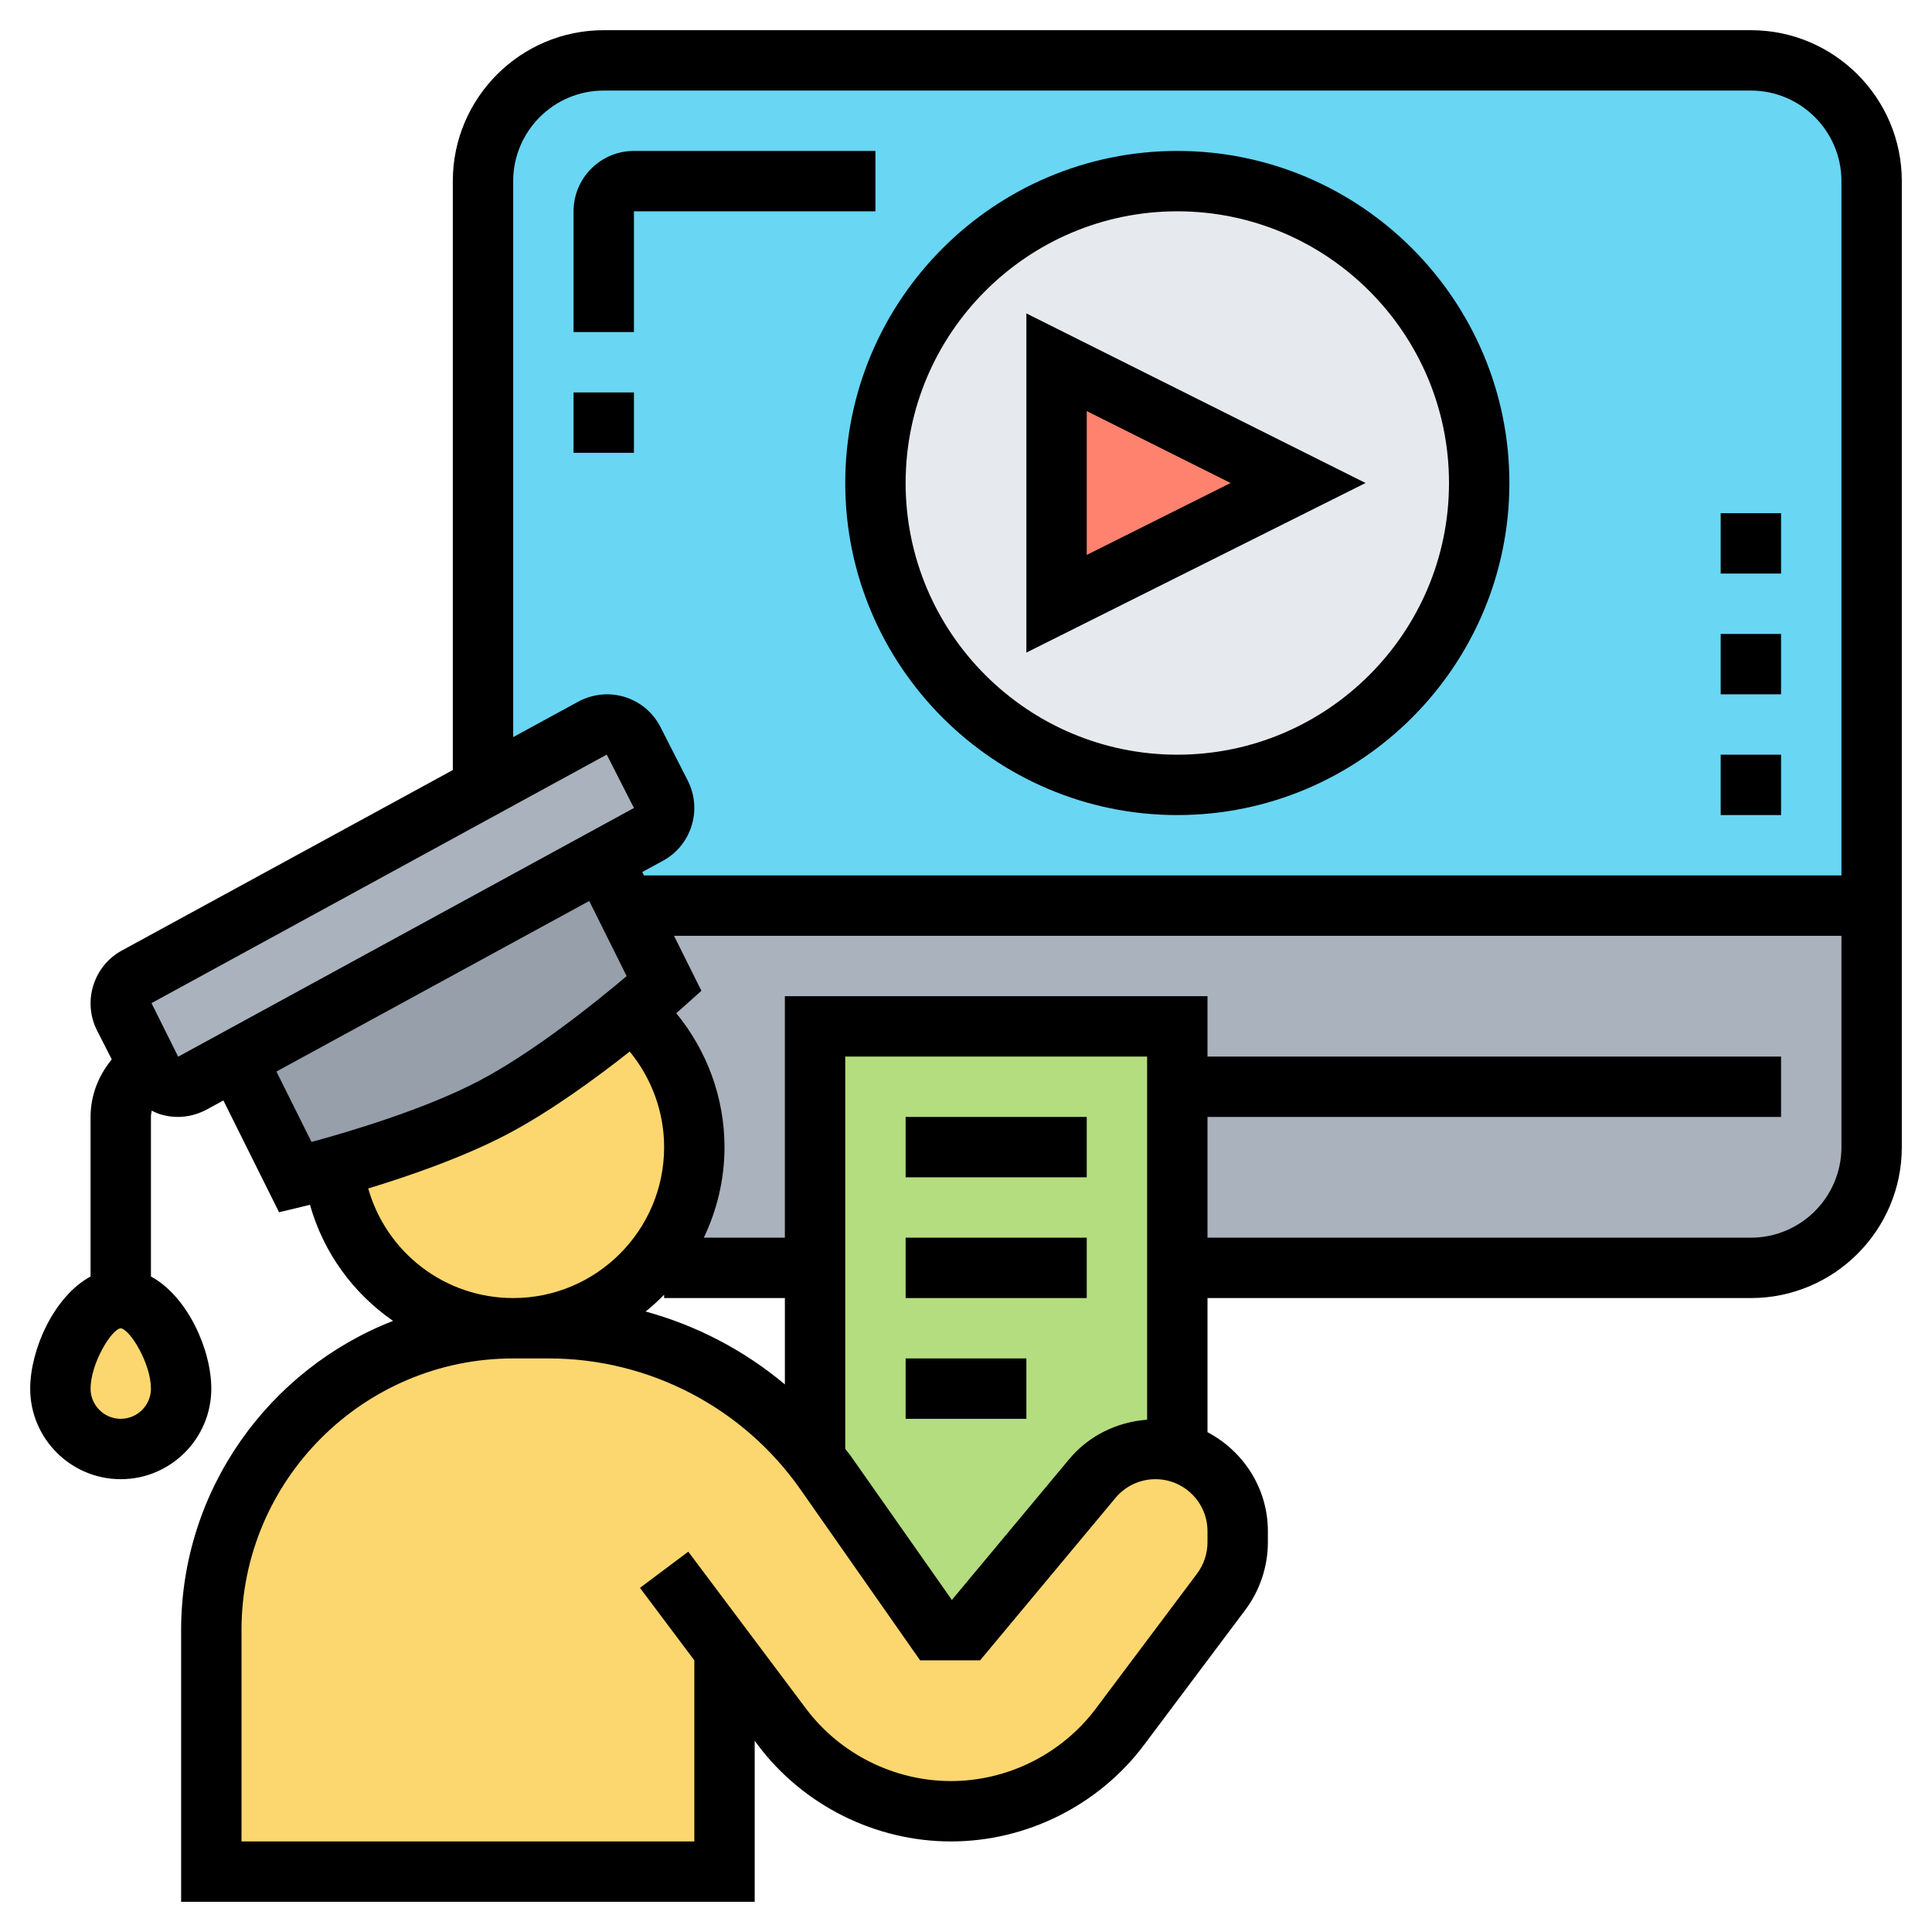 <svg id="Layer_35" enable-background="new 0 0 64 64" height="512" viewBox="0 0 64 64" width="512" xmlns="http://www.w3.org/2000/svg"><path d="m21.46 27.65c.49-.25.68-.85.43-1.34l-.9-1.77c-.25-.49-.85-.68-1.33-.43l-3.66 1.99v-20.1c0-2.21 1.79-4 4-4h38c2.21 0 4 1.79 4 4v24h-41.29l-.76-1.53z" fill="#69d6f4"/><path d="m39 6c5.52 0 10 4.48 10 10s-4.48 10-10 10-10-4.48-10-10 4.48-10 10-10z" fill="#e6e9ed"/><path d="m43 16-8 4v-8z" fill="#ff826e"/><path d="m17 42h41c2.209 0 4-1.791 4-4v-8h-45z" fill="#aab2bd"/><path d="m39 42v6.1c-.23-.07-.47-.1-.72-.1-.81 0-1.58.36-2.1.98l-4.18 5.02h-1l-3.66-5.23c-.11-.16-.22-.31-.35-.46h.01v-14.31h12v2z" fill="#b4dd7f"/><path d="m24 54.67v7.33h-17v-8c0-5.52 4.48-10 10-10h1.18c3.46 0 6.71 1.6 8.81 4.31.13.15.24.3.35.46l3.66 5.23h1l4.18-5.02c.52-.62 1.29-.98 2.1-.98.25 0 .49.03.72.1 1.15.31 2 1.37 2 2.62v.37c0 .59-.19 1.16-.54 1.64l-3.36 4.47c-.66.88-1.51 1.58-2.47 2.06s-2.03.74-3.13.74c-2.2 0-4.28-1.04-5.6-2.8z" fill="#fcd770"/><path d="m23 38c0 3.31-2.69 6-6 6-3.09 0-5.63-2.33-5.96-5.33 1.37-.39 3.61-1.1 5.3-1.98 1.66-.88 3.5-2.3 4.61-3.21 1.25 1.1 2.05 2.72 2.05 4.52z" fill="#fcd770"/><path d="m7.83 35.08-1.49.81c-.48.25-1.08.06-1.33-.43l-.08-.15-.82-1.62c-.25-.49-.06-1.09.43-1.34l11.46-6.25 3.66-1.99c.48-.25 1.08-.06 1.33.43l.9 1.77c.25.49.06 1.09-.43 1.34l-1.51.82z" fill="#aab2bd"/><path d="m20.71 30 1.29 2.58s-.4.36-1.05.9c-1.11.91-2.95 2.33-4.61 3.21-1.69.88-3.93 1.59-5.3 1.98-.76.21-1.25.33-1.25.33l-1.96-3.92 12.12-6.61z" fill="#969faa"/><path d="m4 43c1.1 0 2 1.9 2 3s-.9 2-2 2-2-.9-2-2 .9-3 2-3z" fill="#fcd770"/><path d="m39 27c6.065 0 11-4.935 11-11s-4.935-11-11-11-11 4.935-11 11 4.935 11 11 11zm0-20c4.962 0 9 4.037 9 9s-4.038 9-9 9-9-4.037-9-9 4.038-9 9-9z"/><path d="m34 10.382v11.236l11.236-5.618zm2 3.236 4.764 2.382-4.764 2.382z"/><path d="m58 1h-38c-2.757 0-5 2.243-5 5v19.509l-10.917 5.953c-.976.501-1.364 1.703-.865 2.681l.485.952c-.44.529-.703 1.191-.703 1.905v5.285c-1.228.669-2 2.442-2 3.715 0 1.654 1.346 3 3 3s3-1.346 3-3c0-1.273-.772-3.046-2-3.715v-5.285c0-.071.012-.14.026-.208.083.04.166.082.256.111.199.065.404.097.608.097.315 0 .632-.077.933-.231l.577-.315 1.844 3.703.773-.185c.022-.005.111-.027.251-.062.449 1.593 1.439 2.938 2.753 3.846-4.102 1.599-7.021 5.583-7.021 10.244v9h19v-5.333l.1.133c1.503 2.004 3.896 3.2 6.4 3.2s4.897-1.196 6.4-3.2l3.355-4.474c.48-.64.745-1.434.745-2.234v-.368c0-1.428-.817-2.656-2-3.281v-4.443h18c2.757 0 5-2.243 5-5v-32c0-2.757-2.243-5-5-5zm-41 5c0-1.654 1.346-3 3-3h38c1.654 0 3 1.346 3 3v23h-39.668l-.056-.113.641-.349c.976-.501 1.364-1.703.865-2.681l-.902-1.77c-.242-.476-.655-.827-1.162-.991-.507-.163-1.046-.118-1.541.135l-2.177 1.187zm-13 41c-.551 0-1-.448-1-1 0-.82.68-1.956.997-2 .323.044 1.003 1.18 1.003 2 0 .552-.449 1-1 1zm1.902-11.996-.883-1.774 15.08-8.233.901 1.769zm3.255.492 10.362-5.65 1.24 2.489c-.984.832-3.065 2.512-4.885 3.467-1.8.946-4.309 1.689-5.555 2.027zm3.041 3.874c1.38-.421 3.165-1.04 4.605-1.797 1.416-.744 2.923-1.844 4.057-2.739.728.888 1.14 2.002 1.14 3.166 0 2.757-2.243 5-5 5-2.27 0-4.203-1.514-4.802-3.63zm25.802 7.66c-1.003.075-1.936.53-2.585 1.31l-3.883 4.66-3.375-4.805c-.049-.07-.107-.13-.157-.198v-12.997h10zm-12-1.17c-1.346-1.128-2.919-1.95-4.612-2.414.215-.174.419-.359.612-.557v.111h4zm14 5.232c0 .37-.123.738-.345 1.035l-3.355 4.474c-1.127 1.502-2.922 2.399-4.8 2.399s-3.673-.897-4.8-2.399l-3.9-5.2-1.6 1.199 1.8 2.4v6h-15v-7c0-4.963 4.038-9 9-9h1.179c3.319 0 6.437 1.623 8.339 4.342l3.961 5.658h1.989l4.483-5.379c.329-.394.812-.621 1.325-.621.951 0 1.724.773 1.724 1.724zm18-10.092h-18v-4h19v-2h-19v-2h-14v8h-2.685c.434-.911.685-1.926.685-3 0-1.632-.578-3.194-1.599-4.437.149-.13.247-.216.267-.234l.567-.508-.907-1.821h38.672v7c0 1.654-1.346 3-3 3z"/><path d="m30 41h6v2h-6z"/><path d="m30 45h4v2h-4z"/><path d="m30 37h6v2h-6z"/><path d="m19 13h2v2h-2z"/><path d="m57 25h2v2h-2z"/><path d="m57 21h2v2h-2z"/><path d="m57 17h2v2h-2z"/><path d="m21 7h8v-2h-8c-1.103 0-2 .897-2 2v4h2z"/></svg>